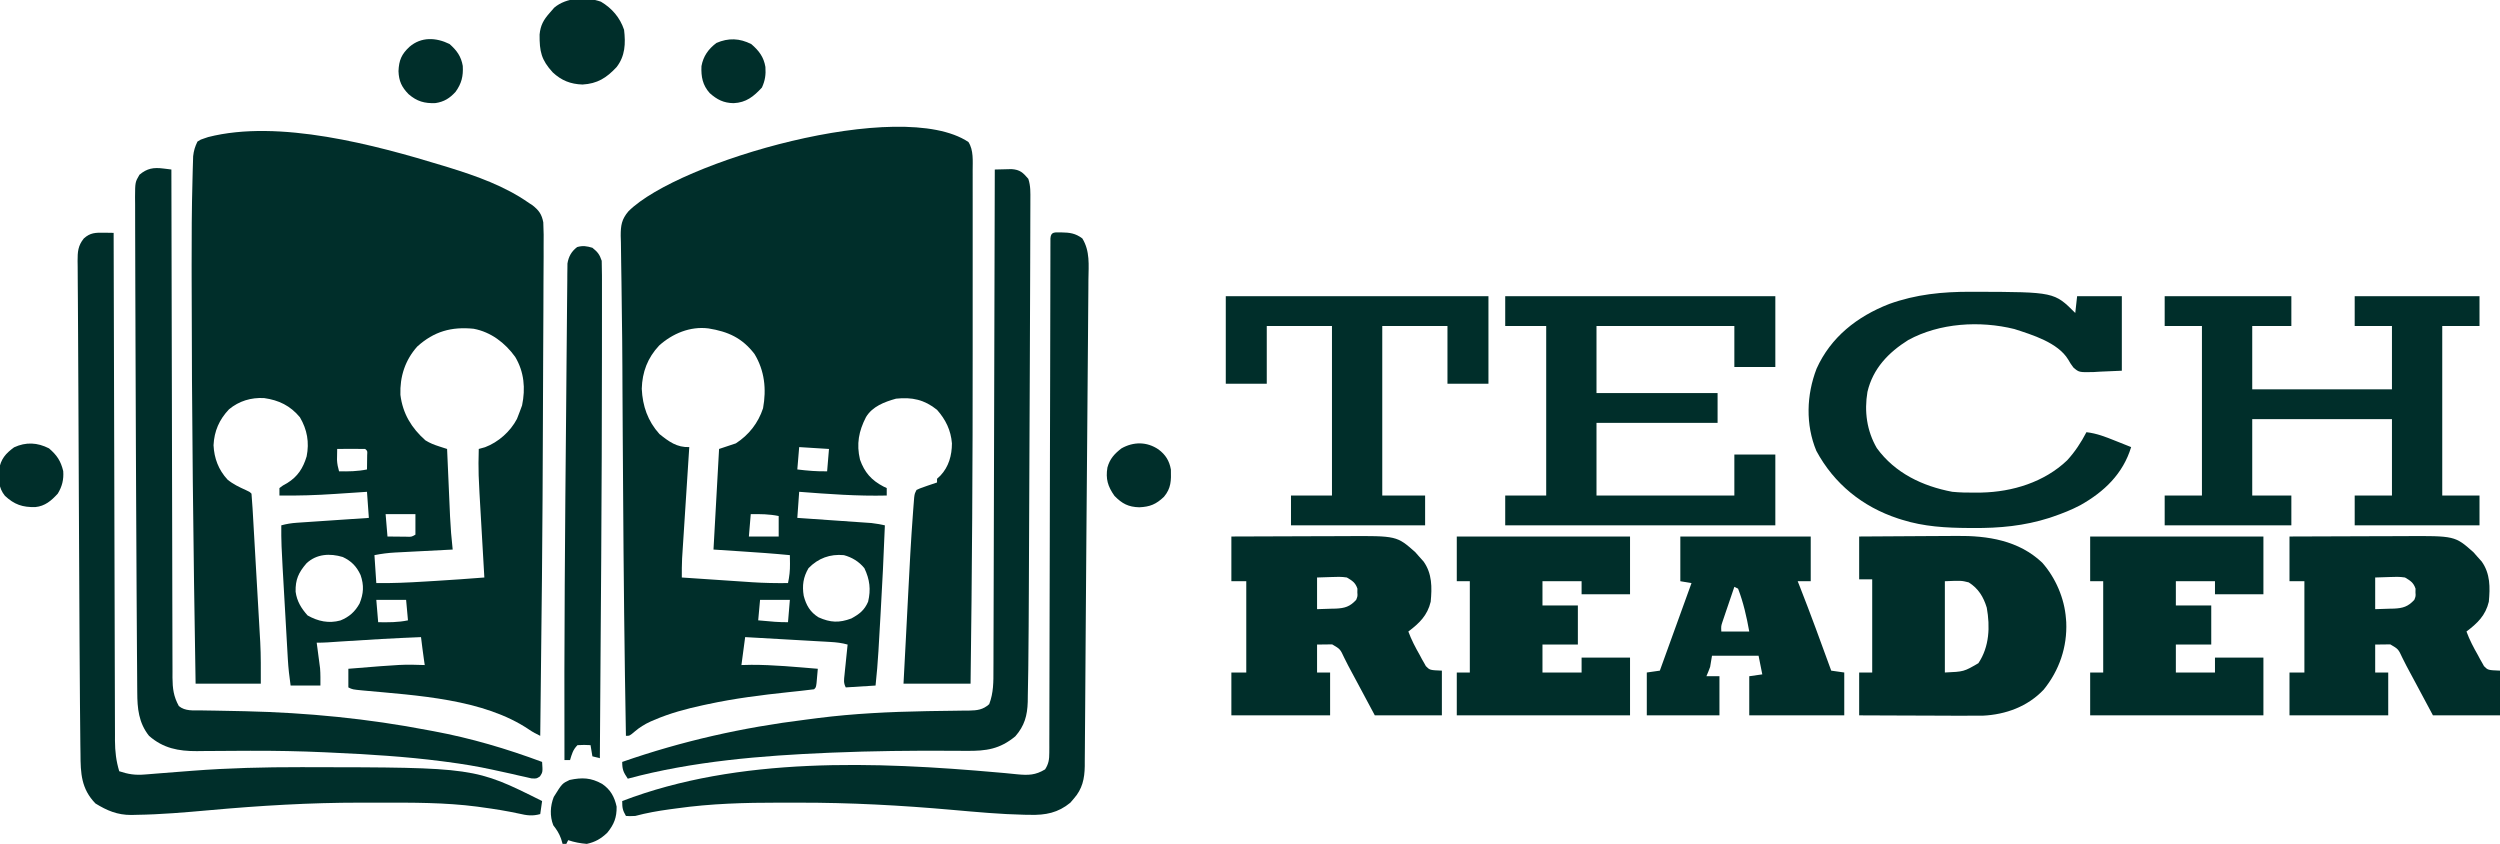 <?xml version="1.0" encoding="UTF-8"?>
<svg version="1.1" xmlns="http://www.w3.org/2000/svg" width="1342" height="453">
<path d="M0 0 C0.962 0.294 1.925 0.588 2.916 0.891 C17.924 5.549 33.034 10.889 46 20 C46.882 20.568 46.882 20.568 47.781 21.147 C51.251 23.867 52.806 25.974 53.637 30.363 C53.872 34.757 53.878 39.103 53.811 43.501 C53.81 45.195 53.813 46.889 53.819 48.583 C53.825 53.203 53.788 57.821 53.743 62.441 C53.702 67.374 53.701 72.308 53.696 77.242 C53.679 86.691 53.626 96.14 53.561 105.589 C53.491 115.968 53.462 126.347 53.437 136.726 C53.296 193.153 52.69 249.577 52 306 C49.955 305.001 48.04 304.027 46.16 302.738 C21.64 286.072 -14.489 284.343 -43.189 281.646 C-48.793 281.103 -48.793 281.103 -51 280 C-51 276.7 -51 273.4 -51 270 C-21.655 267.612 -21.655 267.612 -10 268 C-10.217 266.515 -10.217 266.515 -10.438 265 C-11.02 261.008 -11.504 257.004 -12 253 C-26.291 253.57 -40.557 254.383 -54.826 255.339 C-56.104 255.425 -57.382 255.51 -58.699 255.598 C-59.842 255.675 -60.985 255.753 -62.163 255.832 C-64.106 255.947 -66.053 256 -68 256 C-67.783 257.611 -67.783 257.611 -67.562 259.254 C-67.375 260.69 -67.187 262.126 -67 263.562 C-66.905 264.267 -66.809 264.971 -66.711 265.697 C-66.621 266.397 -66.53 267.096 -66.438 267.816 C-66.354 268.45 -66.27 269.084 -66.184 269.737 C-65.934 272.815 -66 275.912 -66 279 C-71.28 279 -76.56 279 -82 279 C-82.682 274.224 -83.206 269.711 -83.481 264.922 C-83.52 264.253 -83.559 263.584 -83.599 262.894 C-83.727 260.703 -83.85 258.512 -83.973 256.32 C-84.061 254.782 -84.149 253.245 -84.237 251.707 C-84.422 248.491 -84.604 245.275 -84.784 242.059 C-85.015 237.958 -85.25 233.858 -85.487 229.757 C-85.67 226.583 -85.851 223.408 -86.03 220.234 C-86.116 218.723 -86.203 217.212 -86.29 215.701 C-86.726 208.129 -87.114 200.588 -87 193 C-84.178 192.222 -81.517 191.808 -78.599 191.611 C-77.738 191.551 -76.877 191.491 -75.991 191.429 C-75.071 191.369 -74.151 191.308 -73.203 191.246 C-72.254 191.181 -71.306 191.116 -70.328 191.049 C-67.302 190.842 -64.276 190.639 -61.25 190.438 C-59.197 190.298 -57.143 190.158 -55.09 190.018 C-50.06 189.675 -45.03 189.336 -40 189 C-40.33 184.38 -40.66 179.76 -41 175 C-43.136 175.144 -45.272 175.289 -47.473 175.438 C-49.598 175.578 -51.723 175.716 -53.848 175.854 C-55.298 175.95 -56.747 176.047 -58.197 176.146 C-68.151 176.823 -78.021 177.131 -88 177 C-88 175.68 -88 174.36 -88 173 C-86.207 171.613 -86.207 171.613 -83.812 170.312 C-78.167 166.818 -75.294 162.307 -73.395 155.984 C-71.892 148.428 -73.098 141.65 -77 135 C-82.176 128.773 -88.295 125.804 -96.219 124.688 C-103.186 124.295 -109.69 126.249 -115.082 130.73 C-120.317 136.252 -122.998 142.393 -123.375 150 C-123.039 157.042 -120.676 163.234 -115.891 168.43 C-112.909 170.906 -109.591 172.467 -106.074 174.055 C-104 175 -104 175 -103 176 C-102.755 178.625 -102.572 181.231 -102.427 183.862 C-102.379 184.686 -102.33 185.511 -102.279 186.361 C-102.118 189.107 -101.963 191.854 -101.809 194.602 C-101.698 196.515 -101.588 198.428 -101.477 200.341 C-101.244 204.368 -101.015 208.395 -100.788 212.422 C-100.5 217.545 -100.203 222.667 -99.904 227.79 C-99.673 231.752 -99.447 235.714 -99.222 239.676 C-99.114 241.562 -99.006 243.447 -98.895 245.333 C-98.74 247.997 -98.591 250.662 -98.443 253.327 C-98.398 254.085 -98.353 254.843 -98.306 255.624 C-97.901 263.11 -98 270.461 -98 278 C-109.55 278 -121.1 278 -133 278 C-134.225 205.571 -135.077 133.126 -135.123 60.686 C-135.125 58.241 -135.129 55.797 -135.133 53.352 C-135.155 38.123 -135.091 22.897 -134.673 7.673 C-134.619 5.672 -134.572 3.67 -134.525 1.669 C-134.487 0.469 -134.449 -0.731 -134.41 -1.968 C-134.379 -3.016 -134.348 -4.065 -134.317 -5.145 C-133.988 -8.112 -133.319 -10.329 -132 -13 C-130.266 -14.109 -130.266 -14.109 -128.25 -14.75 C-127.595 -14.972 -126.94 -15.193 -126.266 -15.422 C-88.284 -25.114 -36.704 -11.219 0 0 Z M-14 97 C-20.547 104.32 -23.394 113.176 -23.062 122.938 C-21.823 132.994 -17.139 140.734 -9.637 147.379 C-7.165 148.898 -5.077 149.717 -2.335 150.601 C-1.524 150.865 -0.712 151.129 0.124 151.401 C0.743 151.598 1.362 151.796 2 152 C2.055 153.281 2.111 154.561 2.168 155.88 C2.376 160.67 2.587 165.46 2.8 170.25 C2.891 172.315 2.981 174.381 3.07 176.447 C3.199 179.431 3.332 182.415 3.465 185.398 C3.503 186.309 3.542 187.22 3.582 188.159 C3.853 194.132 4.345 200.057 5 206 C3.905 206.055 2.811 206.111 1.683 206.168 C-2.389 206.375 -6.461 206.586 -10.533 206.8 C-12.294 206.891 -14.054 206.981 -15.815 207.07 C-18.349 207.198 -20.884 207.331 -23.418 207.465 C-24.201 207.503 -24.985 207.542 -25.792 207.582 C-29.663 207.791 -33.178 208.236 -37 209 C-36.67 213.95 -36.34 218.9 -36 224 C-27.422 224.113 -18.915 223.729 -10.358 223.2 C-8.136 223.063 -5.914 222.931 -3.691 222.799 C4.88 222.283 13.439 221.671 22 221 C21.944 220.035 21.944 220.035 21.886 219.051 C21.492 212.285 21.103 205.519 20.718 198.753 C20.574 196.236 20.429 193.719 20.282 191.203 C18.716 164.379 18.716 164.379 19 152 C20.671 151.536 20.671 151.536 22.375 151.062 C29.521 148.367 35.959 142.654 39.5 135.875 C40.033 134.597 40.536 133.305 41 132 C41.413 130.886 41.825 129.773 42.25 128.625 C44.135 119.516 43.384 110.677 38.559 102.582 C33.113 95.039 25.551 89.248 16.273 87.48 C4.353 86.276 -5.002 88.886 -14 97 Z M-57 152 C-57.021 153.238 -57.041 154.475 -57.062 155.75 C-57.074 156.446 -57.086 157.142 -57.098 157.859 C-56.998 160.033 -56.597 161.913 -56 164 C-50.874 164.103 -46.05 164.036 -41 163 C-40.973 161.354 -40.954 159.708 -40.938 158.062 C-40.926 157.146 -40.914 156.229 -40.902 155.285 C-40.741 153.034 -40.741 153.034 -42 152 C-44.53 151.927 -47.033 151.908 -49.562 151.938 C-50.273 151.942 -50.984 151.947 -51.717 151.951 C-53.478 151.963 -55.239 151.981 -57 152 Z M-31 187 C-30.67 190.96 -30.34 194.92 -30 199 C-27.875 199.027 -25.75 199.046 -23.625 199.062 C-21.85 199.08 -21.85 199.08 -20.039 199.098 C-17.081 199.215 -17.081 199.215 -15 198 C-15 194.37 -15 190.74 -15 187 C-20.28 187 -25.56 187 -31 187 Z M-73.48 213.395 C-77.756 218.348 -79.476 222.165 -79.316 228.621 C-78.634 233.754 -76.281 237.568 -72.875 241.375 C-67.277 244.539 -61.533 245.782 -55.25 244.062 C-50.527 242.14 -47.497 239.443 -45 235 C-42.804 229.613 -42.541 225.206 -44.438 219.688 C-46.599 215.028 -49.353 212.191 -54 210 C-60.829 207.945 -68.05 208.28 -73.48 213.395 Z M-36 233 C-35.67 236.96 -35.34 240.92 -35 245 C-29.515 245.074 -24.391 245.135 -19 244 C-19.33 240.37 -19.66 236.74 -20 233 C-25.28 233 -30.56 233 -36 233 Z " fill="#002E2A" transform="translate(238,89)"/>
<path d="M0 0 C2.845 4.355 2.282 10.244 2.283 15.257 C2.285 15.992 2.286 16.726 2.288 17.483 C2.292 19.938 2.289 22.392 2.286 24.847 C2.287 26.615 2.289 28.382 2.291 30.15 C2.296 34.974 2.294 39.798 2.291 44.621 C2.288 49.763 2.29 54.905 2.292 60.047 C2.294 68.771 2.291 77.495 2.287 86.219 C2.282 94.979 2.282 103.739 2.287 112.499 C2.319 171.93 1.959 231.344 1.156 290.77 C-10.724 290.77 -22.604 290.77 -34.844 290.77 C-33.969 274.145 -33.969 274.145 -33.543 266.087 C-33.131 258.292 -32.727 250.496 -32.336 242.699 C-31.609 228.297 -30.861 213.901 -29.781 199.52 C-29.702 198.442 -29.623 197.365 -29.541 196.255 C-29.464 195.285 -29.388 194.315 -29.309 193.316 C-29.243 192.479 -29.177 191.643 -29.109 190.78 C-28.844 188.77 -28.844 188.77 -27.844 186.77 C-26.102 185.953 -26.102 185.953 -23.969 185.207 C-23.27 184.958 -22.571 184.709 -21.852 184.453 C-20.184 183.886 -18.514 183.326 -16.844 182.77 C-16.844 182.11 -16.844 181.45 -16.844 180.77 C-16.246 180.213 -15.648 179.656 -15.031 179.082 C-10.545 174.34 -8.868 168.217 -8.844 161.77 C-9.422 154.723 -12.176 149.051 -16.844 143.77 C-23.614 138.301 -30.25 136.872 -38.844 137.77 C-45.044 139.501 -51.565 141.948 -54.992 147.695 C-58.866 155.208 -60.182 162.128 -58.195 170.504 C-55.769 177.349 -52.055 181.575 -45.625 184.926 C-45.037 185.204 -44.449 185.483 -43.844 185.77 C-43.844 187.09 -43.844 188.41 -43.844 189.77 C-59.577 190.149 -75.163 188.971 -90.844 187.77 C-91.174 192.39 -91.504 197.01 -91.844 201.77 C-90.598 201.855 -89.352 201.941 -88.068 202.029 C-83.436 202.348 -78.805 202.672 -74.174 202.996 C-72.171 203.136 -70.168 203.275 -68.165 203.412 C-65.283 203.61 -62.401 203.813 -59.52 204.016 C-58.627 204.076 -57.734 204.137 -56.814 204.199 C-55.973 204.259 -55.133 204.319 -54.267 204.381 C-53.532 204.432 -52.797 204.483 -52.04 204.535 C-49.6 204.795 -47.241 205.257 -44.844 205.77 C-45.45 221.606 -46.223 237.427 -47.146 253.248 C-47.346 256.691 -47.543 260.135 -47.738 263.578 C-47.867 265.806 -47.996 268.034 -48.125 270.262 C-48.182 271.272 -48.24 272.283 -48.299 273.324 C-48.662 279.493 -49.19 285.624 -49.844 291.77 C-55.124 292.1 -60.404 292.43 -65.844 292.77 C-67.118 290.22 -66.793 288.806 -66.504 285.98 C-66.364 284.569 -66.364 284.569 -66.221 283.129 C-66.117 282.144 -66.013 281.159 -65.906 280.145 C-65.756 278.656 -65.756 278.656 -65.604 277.137 C-65.356 274.68 -65.102 272.225 -64.844 269.77 C-67.911 268.9 -70.799 268.562 -73.979 268.381 C-75 268.321 -76.021 268.261 -77.073 268.199 C-78.168 268.138 -79.263 268.078 -80.391 268.016 C-81.517 267.95 -82.643 267.885 -83.804 267.818 C-87.4 267.611 -90.997 267.409 -94.594 267.207 C-97.033 267.067 -99.471 266.927 -101.91 266.787 C-107.888 266.444 -113.866 266.105 -119.844 265.77 C-120.504 270.72 -121.164 275.67 -121.844 280.77 C-119.214 280.708 -119.214 280.708 -116.531 280.645 C-104.609 280.62 -92.719 281.803 -80.844 282.77 C-80.984 284.416 -81.131 286.062 -81.281 287.707 C-81.403 289.082 -81.403 289.082 -81.527 290.484 C-81.844 292.77 -81.844 292.77 -82.844 293.77 C-85.173 294.096 -87.486 294.366 -89.824 294.602 C-91.303 294.759 -92.781 294.917 -94.26 295.076 C-95.039 295.158 -95.817 295.24 -96.62 295.325 C-111.154 296.873 -125.545 298.68 -139.844 301.77 C-140.7 301.951 -141.555 302.132 -142.437 302.319 C-151.483 304.277 -160.202 306.607 -168.719 310.27 C-169.355 310.542 -169.991 310.814 -170.646 311.095 C-173.841 312.557 -176.514 314.214 -179.164 316.488 C-181.844 318.77 -181.844 318.77 -183.844 318.77 C-184.637 275.028 -185.095 231.289 -185.361 187.541 C-185.396 181.886 -185.433 176.231 -185.471 170.576 C-185.488 168.157 -185.504 165.739 -185.521 163.32 C-185.532 161.712 -185.543 160.103 -185.554 158.494 C-185.613 149.781 -185.666 141.068 -185.701 132.354 C-185.71 130.032 -185.72 127.709 -185.729 125.387 C-185.736 123.851 -185.742 122.315 -185.748 120.779 C-185.789 110.804 -185.89 100.832 -186.048 90.858 C-186.129 85.685 -186.186 80.512 -186.236 75.339 C-186.271 71.883 -186.318 68.428 -186.397 64.973 C-186.478 61.207 -186.515 57.444 -186.543 53.678 C-186.577 52.581 -186.612 51.484 -186.648 50.354 C-186.643 44.764 -186.167 41.473 -182.46 37.154 C-155.527 10.334 -36.272 -24.207 0 0 Z M-166.031 109.27 C-172.217 115.87 -175.091 123.453 -175.344 132.457 C-174.924 141.726 -172.13 149.8 -165.844 156.77 C-160.706 160.866 -156.532 163.987 -149.844 163.77 C-149.894 164.543 -149.944 165.317 -149.996 166.114 C-150.469 173.426 -150.94 180.737 -151.408 188.049 C-151.649 191.808 -151.891 195.567 -152.135 199.325 C-152.37 202.956 -152.603 206.587 -152.835 210.218 C-152.924 211.599 -153.013 212.981 -153.103 214.362 C-153.23 216.305 -153.353 218.248 -153.477 220.192 C-153.548 221.295 -153.619 222.399 -153.692 223.536 C-153.852 226.952 -153.869 230.351 -153.844 233.77 C-147.494 234.202 -141.145 234.629 -134.795 235.051 C-132.639 235.195 -130.483 235.341 -128.327 235.488 C-125.212 235.7 -122.096 235.907 -118.98 236.113 C-118.031 236.179 -117.082 236.245 -116.103 236.312 C-109.675 236.732 -103.285 236.843 -96.844 236.77 C-96.098 233.246 -95.733 230.063 -95.781 226.457 C-95.802 224.895 -95.823 223.332 -95.844 221.77 C-104.728 220.901 -113.624 220.286 -122.531 219.707 C-129.616 219.243 -129.616 219.243 -136.844 218.77 C-135.359 192.04 -135.359 192.04 -133.844 164.77 C-130.874 163.78 -127.904 162.79 -124.844 161.77 C-117.867 157.261 -112.841 150.84 -110.242 142.941 C-108.358 132.672 -109.392 122.759 -114.844 113.77 C-121.495 105.132 -128.982 101.769 -139.523 100.066 C-149.332 98.811 -158.855 102.804 -166.031 109.27 Z M-90.844 163.77 C-91.174 167.73 -91.504 171.69 -91.844 175.77 C-86.452 176.433 -81.273 176.885 -75.844 176.77 C-75.514 172.81 -75.184 168.85 -74.844 164.77 C-80.124 164.44 -85.404 164.11 -90.844 163.77 Z M-116.844 199.77 C-117.174 203.73 -117.504 207.69 -117.844 211.77 C-112.564 211.77 -107.284 211.77 -101.844 211.77 C-101.844 208.14 -101.844 204.51 -101.844 200.77 C-106.925 199.727 -111.681 199.691 -116.844 199.77 Z M-85.844 228.77 C-88.678 233.603 -89.31 238.102 -88.41 243.598 C-87.104 248.606 -84.97 252.366 -80.469 255.145 C-74.034 258.029 -69.378 258.195 -62.844 255.77 C-58.509 253.398 -55.818 251.341 -53.844 246.77 C-52.296 240.245 -52.939 234.862 -55.844 228.77 C-58.714 225.241 -62.464 222.945 -66.844 221.77 C-74.27 221.082 -80.62 223.401 -85.844 228.77 Z M-111.844 245.77 C-112.174 249.4 -112.504 253.03 -112.844 256.77 C-110.927 256.938 -109.011 257.104 -107.094 257.27 C-106.026 257.362 -104.959 257.455 -103.859 257.551 C-101.526 257.72 -99.183 257.77 -96.844 257.77 C-96.514 253.81 -96.184 249.85 -95.844 245.77 C-101.124 245.77 -106.404 245.77 -111.844 245.77 Z " fill="#002E2A" transform="translate(519.844,76.23)"/>
<path d="M0 0 C22.44 0 44.88 0 68 0 C68 5.28 68 10.56 68 16 C61.07 16 54.14 16 47 16 C47 27.22 47 38.44 47 50 C71.75 50 96.5 50 122 50 C122 38.78 122 27.56 122 16 C115.4 16 108.8 16 102 16 C102 10.72 102 5.44 102 0 C124.11 0 146.22 0 169 0 C169 5.28 169 10.56 169 16 C162.4 16 155.8 16 149 16 C149 46.03 149 76.06 149 107 C155.6 107 162.2 107 169 107 C169 112.28 169 117.56 169 123 C146.89 123 124.78 123 102 123 C102 117.72 102 112.44 102 107 C108.6 107 115.2 107 122 107 C122 93.47 122 79.94 122 66 C97.25 66 72.5 66 47 66 C47 79.53 47 93.06 47 107 C53.93 107 60.86 107 68 107 C68 112.28 68 117.56 68 123 C45.56 123 23.12 123 0 123 C0 117.72 0 112.44 0 107 C6.6 107 13.2 107 20 107 C20 76.97 20 46.94 20 16 C13.4 16 6.8 16 0 16 C0 10.72 0 5.44 0 0 Z " fill="#002E2A" transform="translate(1162,159)"/>
<path d="M0 0 C4.513 0.071 7.612 0.452 11.312 3.25 C15.499 10.078 14.679 17.538 14.577 25.303 C14.568 26.846 14.56 28.388 14.554 29.93 C14.532 34.136 14.491 38.342 14.448 42.548 C14.404 47.032 14.378 51.516 14.35 56.001 C14.293 64.657 14.221 73.313 14.142 81.97 C14.052 91.912 13.978 101.854 13.905 111.796 C13.78 128.598 13.643 145.399 13.498 162.201 C13.35 179.315 13.226 196.43 13.12 213.544 C13.069 221.806 13.01 230.068 12.949 238.33 C12.907 244.051 12.868 249.771 12.835 255.492 C12.804 260.73 12.763 265.969 12.715 271.207 C12.7 273.073 12.687 274.939 12.679 276.805 C12.667 279.304 12.643 281.803 12.615 284.302 C12.615 285.014 12.614 285.726 12.614 286.459 C12.515 293.248 11.309 298.807 6.75 303.938 C6.13 304.663 5.51 305.389 4.871 306.137 C-1.721 311.581 -8.466 312.877 -16.824 312.652 C-17.807 312.639 -18.79 312.625 -19.803 312.611 C-32.732 312.33 -45.616 311.133 -58.492 309.99 C-86.089 307.544 -113.484 306.067 -141.194 306.12 C-144.583 306.125 -147.971 306.12 -151.359 306.113 C-169.859 306.106 -188.106 306.598 -206.438 309.188 C-207.711 309.357 -208.985 309.527 -210.297 309.701 C-216.556 310.559 -222.586 311.623 -228.688 313.25 C-231.688 313.375 -231.688 313.375 -233.688 313.25 C-235.452 310.162 -235.688 309.017 -235.688 305.25 C-173.128 281.267 -99.48 284.09 -33.754 289.934 C-32.548 290.039 -31.342 290.144 -30.1 290.252 C-27.918 290.451 -25.737 290.666 -23.558 290.904 C-17.67 291.462 -13.809 291.376 -8.688 288.25 C-6.746 285.247 -6.436 282.878 -6.429 279.341 C-6.418 277.851 -6.418 277.851 -6.408 276.331 C-6.41 275.243 -6.413 274.154 -6.416 273.032 C-6.411 271.874 -6.406 270.715 -6.4 269.522 C-6.388 266.306 -6.385 263.09 -6.385 259.875 C-6.384 256.407 -6.371 252.94 -6.359 249.472 C-6.34 243.464 -6.328 237.455 -6.321 231.447 C-6.311 222.759 -6.289 214.071 -6.264 205.383 C-6.223 191.286 -6.191 177.189 -6.164 163.093 C-6.163 162.249 -6.161 161.405 -6.159 160.536 C-6.158 159.691 -6.156 158.846 -6.155 157.975 C-6.132 145.989 -6.107 134.003 -6.08 122.016 C-6.078 121.173 -6.077 120.329 -6.075 119.46 C-6.043 105.412 -6.007 91.365 -5.969 77.318 C-5.946 68.647 -5.927 59.976 -5.914 51.304 C-5.904 45.369 -5.891 39.434 -5.876 33.499 C-5.867 30.07 -5.86 26.642 -5.857 23.213 C-5.853 19.504 -5.844 15.796 -5.832 12.087 C-5.833 10.992 -5.833 9.896 -5.833 8.767 C-5.829 7.782 -5.825 6.797 -5.821 5.782 C-5.819 4.924 -5.817 4.067 -5.816 3.184 C-5.565 -0.6 -3.28 0.059 0 0 Z " fill="#002E2A" transform="translate(569.688,124.75)"/>
<path d="M0 0 C1.491 0.016 1.491 0.016 3.012 0.032 C4.151 0.053 4.151 0.053 5.312 0.074 C5.314 0.666 5.315 1.257 5.317 1.867 C5.397 36.931 5.488 71.995 5.593 107.059 C5.605 111.27 5.618 115.48 5.63 119.691 C5.634 120.948 5.634 120.948 5.637 122.231 C5.677 135.802 5.71 149.373 5.74 162.944 C5.771 176.871 5.81 190.797 5.855 204.723 C5.883 213.316 5.905 221.908 5.92 230.501 C5.93 236.394 5.948 242.287 5.972 248.18 C5.985 251.579 5.995 254.979 5.997 258.378 C6 262.067 6.016 265.756 6.034 269.444 C6.032 270.514 6.03 271.584 6.028 272.687 C6.072 278.496 6.64 283.503 8.312 289.074 C13.207 290.689 16.857 291.264 22.062 290.824 C23.062 290.747 23.062 290.747 24.082 290.668 C25.612 290.549 27.143 290.424 28.673 290.295 C32.782 289.951 36.893 289.642 41.005 289.333 C43.2 289.168 45.395 288.998 47.589 288.823 C66.944 287.332 86.28 286.867 105.688 286.887 C107.388 286.888 107.388 286.888 109.124 286.889 C199.201 287.018 199.201 287.018 235.312 305.074 C234.982 307.384 234.653 309.694 234.312 312.074 C230.096 313.234 227.168 312.812 222.938 311.824 C216.369 310.397 209.786 309.342 203.125 308.449 C202.255 308.326 201.385 308.204 200.489 308.077 C183.154 305.817 165.609 305.912 148.161 305.944 C144.713 305.949 141.265 305.944 137.816 305.938 C110.622 305.925 83.759 307.547 56.681 309.993 C43.629 311.164 30.59 312.295 17.48 312.477 C16.123 312.513 16.123 312.513 14.738 312.55 C7.309 312.551 1.832 310.234 -4.438 306.387 C-12.08 298.531 -12.451 290.179 -12.48 279.734 C-12.502 278.191 -12.526 276.647 -12.552 275.103 C-12.615 270.948 -12.647 266.794 -12.671 262.639 C-12.693 259.247 -12.731 255.854 -12.768 252.462 C-12.888 241.474 -12.944 230.485 -12.991 219.496 C-13.013 214.366 -13.04 209.235 -13.067 204.104 C-13.111 195.475 -13.152 186.846 -13.19 178.216 C-13.229 169.498 -13.271 160.779 -13.315 152.061 C-13.321 150.993 -13.326 149.924 -13.332 148.824 C-13.343 146.673 -13.354 144.522 -13.365 142.371 C-13.459 123.754 -13.542 105.138 -13.609 86.522 C-13.647 75.941 -13.694 65.36 -13.771 54.779 C-13.818 48.378 -13.853 41.976 -13.881 35.574 C-13.895 33.066 -13.914 30.558 -13.939 28.05 C-13.972 24.708 -13.986 21.366 -13.996 18.023 C-14.01 17.07 -14.024 16.117 -14.039 15.135 C-14.032 10.276 -13.865 7.015 -10.688 3.074 C-7.259 -0.033 -4.444 -0.062 0 0 Z " fill="#002E2A" transform="translate(55.688,124.926)"/>
<path d="M0 0 C47.85 0 95.7 0 145 0 C145 12.54 145 25.08 145 38 C137.74 38 130.48 38 123 38 C123 30.74 123 23.48 123 16 C98.58 16 74.16 16 49 16 C49 27.88 49 39.76 49 52 C70.45 52 91.9 52 114 52 C114 57.28 114 62.56 114 68 C92.55 68 71.1 68 49 68 C49 80.87 49 93.74 49 107 C73.42 107 97.84 107 123 107 C123 99.74 123 92.48 123 85 C130.26 85 137.52 85 145 85 C145 97.54 145 110.08 145 123 C97.15 123 49.3 123 0 123 C0 117.72 0 112.44 0 107 C7.26 107 14.52 107 22 107 C22 76.97 22 46.94 22 16 C14.74 16 7.48 16 0 16 C0 10.72 0 5.44 0 0 Z " fill="#002E2A" transform="translate(808,159)"/>
<path d="M0 0 C1.208 0.148 1.208 0.148 2.441 0.298 C3.052 0.378 3.663 0.457 4.293 0.539 C4.294 1.427 4.294 1.427 4.296 2.333 C4.354 37.414 4.428 72.494 4.522 107.575 C4.533 111.787 4.544 115.999 4.555 120.211 C4.558 121.049 4.56 121.888 4.562 122.752 C4.597 136.33 4.622 149.908 4.643 163.486 C4.665 177.418 4.698 191.35 4.742 205.282 C4.768 213.879 4.786 222.476 4.792 231.073 C4.798 236.968 4.814 242.863 4.839 248.758 C4.853 252.16 4.862 255.561 4.858 258.962 C4.856 262.651 4.873 266.34 4.894 270.029 C4.889 271.102 4.885 272.175 4.88 273.281 C4.935 279.137 5.449 283.377 8.293 288.539 C11.662 291.361 16.034 290.854 20.238 290.883 C21.423 290.903 21.423 290.903 22.631 290.925 C24.335 290.954 26.04 290.98 27.744 291.002 C32.296 291.065 36.847 291.167 41.398 291.27 C42.321 291.29 43.244 291.31 44.195 291.331 C77.181 292.1 109.877 295.29 142.293 301.539 C143.244 301.715 144.194 301.891 145.174 302.073 C165.1 305.78 184.306 311.468 203.293 318.539 C203.656 323.98 203.656 323.98 202.154 326.295 C200.293 327.539 200.293 327.539 197.592 327.376 C196.513 327.128 195.435 326.88 194.324 326.625 C192.523 326.227 192.523 326.227 190.685 325.822 C189.401 325.522 188.116 325.223 186.793 324.914 C184.131 324.324 181.466 323.747 178.801 323.168 C178.144 323.024 177.487 322.879 176.81 322.73 C168.686 320.949 160.537 319.621 152.293 318.539 C151.35 318.414 150.406 318.29 149.435 318.161 C129.775 315.629 110.081 314.447 90.293 313.539 C89.042 313.48 87.79 313.42 86.501 313.359 C73.254 312.757 60.036 312.508 46.777 312.551 C45.13 312.555 45.13 312.555 43.45 312.56 C37.943 312.578 32.437 312.61 26.931 312.664 C24.888 312.676 22.844 312.688 20.801 312.699 C19.874 312.713 18.947 312.726 17.992 312.74 C8.077 312.778 -0.087 311.226 -7.707 304.539 C-13.295 297.514 -14.007 289.774 -14.026 281.169 C-14.036 280.123 -14.046 279.077 -14.056 278 C-14.087 274.486 -14.104 270.971 -14.121 267.457 C-14.14 264.923 -14.16 262.389 -14.18 259.855 C-14.233 252.929 -14.273 246.003 -14.309 239.077 C-14.332 234.732 -14.358 230.388 -14.385 226.043 C-14.49 208.925 -14.574 191.807 -14.644 174.689 C-14.679 166.141 -14.716 157.593 -14.758 149.045 C-14.854 129.558 -14.936 110.072 -14.98 90.584 C-14.984 88.857 -14.988 87.13 -14.992 85.402 C-14.995 84.126 -14.995 84.126 -14.998 82.823 C-15.013 76.81 -15.038 70.797 -15.066 64.784 C-15.102 57.427 -15.122 50.069 -15.125 42.712 C-15.127 38.936 -15.135 35.16 -15.16 31.384 C-15.188 27.275 -15.184 23.166 -15.177 19.057 C-15.19 17.851 -15.203 16.646 -15.216 15.404 C-15.165 7.325 -15.165 7.325 -12.846 3.343 C-8.71 -0.145 -5.228 -0.656 0 0 Z " fill="#002E2A" transform="translate(87.707,90.461)"/>
<path d="M0 0 C1.923 -0.063 3.846 -0.107 5.77 -0.145 C6.841 -0.171 7.911 -0.198 9.015 -0.226 C13.562 0.118 15.072 1.597 18 5 C19.274 8.821 19.127 12.399 19.104 16.379 C19.103 17.665 19.103 17.665 19.101 18.977 C19.097 21.839 19.086 24.7 19.074 27.562 C19.069 29.596 19.065 31.629 19.061 33.662 C19.05 39.036 19.032 44.411 19.012 49.785 C19 52.889 18.991 55.994 18.982 59.098 C18.939 73.734 18.88 88.369 18.816 103.004 C18.807 105.301 18.797 107.597 18.787 109.894 C18.74 120.664 18.693 131.435 18.644 142.205 C18.589 154.484 18.537 166.763 18.488 179.042 C18.449 188.659 18.408 198.275 18.363 207.892 C18.337 213.584 18.312 219.276 18.291 224.968 C18.239 238.646 18.154 252.323 18 266 C17.992 266.779 17.984 267.559 17.976 268.362 C17.927 273.07 17.841 277.777 17.73 282.484 C17.717 283.57 17.704 284.657 17.691 285.776 C17.463 293.143 15.947 298.638 11.035 304.242 C2.703 311.139 -4.563 312.168 -15.164 312.062 C-17.009 312.054 -18.853 312.045 -20.698 312.037 C-21.664 312.03 -22.63 312.024 -23.625 312.018 C-44.768 311.893 -65.875 312.124 -87 313 C-87.708 313.029 -88.417 313.058 -89.147 313.089 C-125.057 314.603 -162.185 317.603 -197 327 C-199.294 323.559 -200 322.277 -200 318 C-167.718 306.751 -135.357 299.5 -101.416 295.3 C-99.209 295.026 -97.005 294.737 -94.801 294.445 C-75.724 292.024 -56.366 291.114 -37.148 290.758 C-35.786 290.731 -35.786 290.731 -34.395 290.704 C-29.926 290.62 -25.458 290.555 -20.988 290.517 C-19.351 290.492 -17.715 290.467 -16.078 290.441 C-15.334 290.441 -14.589 290.441 -13.822 290.441 C-9.406 290.356 -6.333 290.003 -3 287 C-0.651 280.887 -0.71 275.018 -0.722 268.528 C-0.713 266.804 -0.713 266.804 -0.704 265.045 C-0.687 261.198 -0.684 257.35 -0.681 253.502 C-0.673 250.743 -0.662 247.983 -0.651 245.223 C-0.628 239.284 -0.613 233.344 -0.603 227.405 C-0.589 218.818 -0.563 210.23 -0.535 201.643 C-0.49 187.71 -0.453 173.776 -0.422 159.843 C-0.392 146.31 -0.357 132.777 -0.317 119.244 C-0.315 118.41 -0.312 117.575 -0.31 116.716 C-0.298 112.529 -0.285 108.342 -0.273 104.156 C-0.169 69.437 -0.08 34.719 0 0 Z " fill="#002E2A" transform="translate(534,91)"/>
<path d="M0 0 C0.819 0.001 1.638 0.001 2.482 0.002 C44.756 0.131 44.756 0.131 56 11.375 C56.33 8.405 56.66 5.435 57 2.375 C64.92 2.375 72.84 2.375 81 2.375 C81 15.575 81 28.775 81 42.375 C77.164 42.54 73.328 42.705 69.375 42.875 C67.577 42.984 67.577 42.984 65.744 43.096 C58.026 43.256 58.026 43.256 55.013 40.668 C53.449 38.539 53.449 38.539 52.225 36.413 C46.724 27.264 32.838 23.081 23.312 20 C4.815 15.429 -16.798 16.704 -33.66 25.906 C-44.289 32.578 -52.61 41.207 -55.555 53.734 C-57.322 64.216 -55.899 74.653 -50.527 83.914 C-40.771 97.337 -25.985 104.363 -10 107.375 C-5.884 107.78 -1.821 107.854 2.312 107.812 C3.406 107.803 4.499 107.794 5.625 107.785 C22.271 107.43 39.346 102.209 51.625 90.5 C55.856 85.898 59.107 80.903 62 75.375 C67.517 76.009 72.267 77.881 77.375 79.938 C78.206 80.267 79.038 80.596 79.895 80.936 C81.932 81.743 83.967 82.557 86 83.375 C81.635 97.707 71.56 107.348 58.732 114.556 C54.017 117.044 49.166 118.966 44.125 120.688 C43.455 120.918 42.786 121.148 42.096 121.385 C28.64 125.673 15.286 126.928 1.25 126.812 C0.072 126.808 0.072 126.808 -1.129 126.803 C-13.411 126.733 -25.202 126.085 -37 122.375 C-37.682 122.161 -38.365 121.946 -39.068 121.726 C-58.233 115.415 -73.488 103.072 -83 85.375 C-88.824 71.32 -88.293 55.395 -82.875 41.312 C-75.234 24.297 -61.043 13.261 -43.961 6.577 C-29.443 1.34 -15.315 -0.038 0 0 Z " fill="#002E2A" transform="translate(1058,156.625)"/>
<path d="M0 0 C9.85 -0.045 19.699 -0.082 29.549 -0.104 C34.123 -0.114 38.698 -0.128 43.272 -0.151 C47.694 -0.173 52.116 -0.185 56.538 -0.19 C58.218 -0.193 59.897 -0.201 61.577 -0.211 C88.801 -0.381 88.801 -0.381 98.75 8.438 C99.493 9.283 100.235 10.129 101 11 C102.083 12.207 102.083 12.207 103.188 13.438 C107.807 19.969 107.721 27.297 107 35 C105.25 42.365 100.907 46.541 95 51 C96.649 55.502 98.822 59.595 101.188 63.75 C101.549 64.434 101.911 65.119 102.283 65.824 C102.658 66.475 103.032 67.126 103.418 67.797 C103.909 68.684 103.909 68.684 104.411 69.589 C106.531 71.732 106.531 71.732 113 72 C113 79.92 113 87.84 113 96 C101.12 96 89.24 96 77 96 C69.812 82.562 69.812 82.562 67.577 78.381 C66.649 76.647 65.72 74.912 64.782 73.183 C63.337 70.516 61.926 67.847 60.6 65.119 C58.413 60.412 58.413 60.412 54.105 57.902 C53.143 57.914 52.18 57.926 51.188 57.938 C49.476 57.958 47.764 57.979 46 58 C46 62.95 46 67.9 46 73 C48.31 73 50.62 73 53 73 C53 80.59 53 88.18 53 96 C35.51 96 18.02 96 0 96 C0 88.41 0 80.82 0 73 C2.64 73 5.28 73 8 73 C8 56.83 8 40.66 8 24 C5.36 24 2.72 24 0 24 C0 16.08 0 8.16 0 0 Z M46 22 C46 27.61 46 33.22 46 39 C49.805 38.876 49.805 38.876 53.688 38.75 C54.477 38.734 55.267 38.718 56.081 38.702 C60.854 38.473 63.631 37.675 67 34 C67.776 32.035 67.776 32.035 67.625 30 C67.644 29.01 67.644 29.01 67.664 28 C66.585 24.751 64.911 23.725 62 22 C59.201 21.539 56.514 21.62 53.688 21.75 C51.151 21.832 48.614 21.915 46 22 Z " fill="#002E2A" transform="translate(1229,288)"/>
<path d="M0 0 C9.85 -0.045 19.699 -0.082 29.549 -0.104 C34.123 -0.114 38.698 -0.128 43.272 -0.151 C47.694 -0.173 52.116 -0.185 56.538 -0.19 C58.218 -0.193 59.897 -0.201 61.577 -0.211 C88.801 -0.381 88.801 -0.381 98.75 8.438 C99.493 9.283 100.235 10.129 101 11 C102.083 12.207 102.083 12.207 103.188 13.438 C107.807 19.969 107.721 27.297 107 35 C105.25 42.365 100.907 46.541 95 51 C96.649 55.502 98.822 59.595 101.188 63.75 C101.549 64.434 101.911 65.119 102.283 65.824 C102.658 66.475 103.032 67.126 103.418 67.797 C103.909 68.684 103.909 68.684 104.411 69.589 C106.531 71.732 106.531 71.732 113 72 C113 79.92 113 87.84 113 96 C101.12 96 89.24 96 77 96 C69.812 82.562 69.812 82.562 67.577 78.381 C66.649 76.647 65.72 74.912 64.782 73.183 C63.337 70.516 61.926 67.847 60.6 65.119 C58.413 60.412 58.413 60.412 54.105 57.902 C53.143 57.914 52.18 57.926 51.188 57.938 C49.476 57.958 47.764 57.979 46 58 C46 62.95 46 67.9 46 73 C48.31 73 50.62 73 53 73 C53 80.59 53 88.18 53 96 C35.51 96 18.02 96 0 96 C0 88.41 0 80.82 0 73 C2.64 73 5.28 73 8 73 C8 56.83 8 40.66 8 24 C5.36 24 2.72 24 0 24 C0 16.08 0 8.16 0 0 Z M46 22 C46 27.61 46 33.22 46 39 C49.805 38.876 49.805 38.876 53.688 38.75 C54.477 38.734 55.267 38.718 56.081 38.702 C60.854 38.473 63.631 37.675 67 34 C67.776 32.035 67.776 32.035 67.625 30 C67.644 29.01 67.644 29.01 67.664 28 C66.585 24.751 64.911 23.725 62 22 C59.201 21.539 56.514 21.62 53.688 21.75 C51.151 21.832 48.614 21.915 46 22 Z " fill="#002E2A" transform="translate(661,288)"/>
<path d="M0 0 C8.364 -0.068 16.727 -0.123 25.091 -0.155 C28.976 -0.171 32.861 -0.192 36.746 -0.226 C40.506 -0.259 44.267 -0.277 48.028 -0.285 C49.451 -0.29 50.874 -0.301 52.297 -0.317 C69.043 -0.502 85.63 2.084 98.258 14.031 C105.44 22.147 110.199 33.192 111 44 C111.052 44.638 111.103 45.276 111.156 45.934 C111.745 59.313 107.424 71.872 99.062 82.188 C90.48 91.271 78.723 95.579 66.403 96.173 C62.171 96.231 57.943 96.225 53.711 96.195 C52.156 96.192 50.601 96.189 49.046 96.187 C44.985 96.179 40.925 96.16 36.864 96.137 C32.708 96.117 28.551 96.108 24.395 96.098 C16.263 96.076 8.132 96.041 0 96 C0 88.41 0 80.82 0 73 C2.31 73 4.62 73 7 73 C7 56.5 7 40 7 23 C4.69 23 2.38 23 0 23 C0 15.41 0 7.82 0 0 Z M46 24 C46 40.17 46 56.34 46 73 C56.217 72.545 56.217 72.545 64 68 C69.901 59.211 70.33 48.436 68.504 38.227 C66.765 32.469 64.01 27.892 58.812 24.625 C54.853 23.638 54.853 23.638 46 24 Z " fill="#002E2A" transform="translate(998,288)"/>
<path d="M0 0 C46.53 0 93.06 0 141 0 C141 15.51 141 31.02 141 47 C133.74 47 126.48 47 119 47 C119 36.77 119 26.54 119 16 C107.45 16 95.9 16 84 16 C84 46.03 84 76.06 84 107 C91.59 107 99.18 107 107 107 C107 112.28 107 117.56 107 123 C83.24 123 59.48 123 35 123 C35 117.72 35 112.44 35 107 C42.26 107 49.52 107 57 107 C57 76.97 57 46.94 57 16 C45.45 16 33.9 16 22 16 C22 26.23 22 36.46 22 47 C14.74 47 7.48 47 0 47 C0 31.49 0 15.98 0 0 Z " fill="#002E2A" transform="translate(658,159)"/>
<path d="M0 0 C30.69 0 61.38 0 93 0 C93 10.23 93 20.46 93 31 C84.42 31 75.84 31 67 31 C67 28.69 67 26.38 67 24 C60.07 24 53.14 24 46 24 C46 28.29 46 32.58 46 37 C52.27 37 58.54 37 65 37 C65 43.93 65 50.86 65 58 C58.73 58 52.46 58 46 58 C46 62.95 46 67.9 46 73 C52.93 73 59.86 73 67 73 C67 70.36 67 67.72 67 65 C75.58 65 84.16 65 93 65 C93 75.23 93 85.46 93 96 C62.31 96 31.62 96 0 96 C0 88.41 0 80.82 0 73 C2.31 73 4.62 73 7 73 C7 56.83 7 40.66 7 24 C4.69 24 2.38 24 0 24 C0 16.08 0 8.16 0 0 Z " fill="#002E2A" transform="translate(1122,288)"/>
<path d="M0 0 C30.69 0 61.38 0 93 0 C93 10.23 93 20.46 93 31 C84.42 31 75.84 31 67 31 C67 28.69 67 26.38 67 24 C60.07 24 53.14 24 46 24 C46 28.29 46 32.58 46 37 C52.27 37 58.54 37 65 37 C65 43.93 65 50.86 65 58 C58.73 58 52.46 58 46 58 C46 62.95 46 67.9 46 73 C52.93 73 59.86 73 67 73 C67 70.36 67 67.72 67 65 C75.58 65 84.16 65 93 65 C93 75.23 93 85.46 93 96 C62.31 96 31.62 96 0 96 C0 88.41 0 80.82 0 73 C2.31 73 4.62 73 7 73 C7 56.83 7 40.66 7 24 C4.69 24 2.38 24 0 24 C0 16.08 0 8.16 0 0 Z " fill="#002E2A" transform="translate(782,288)"/>
<path d="M0 0 C23.1 0 46.2 0 70 0 C70 7.92 70 15.84 70 24 C67.69 24 65.38 24 63 24 C63.378 24.951 63.755 25.903 64.145 26.883 C70.032 41.822 75.507 56.912 81 72 C83.31 72.33 85.62 72.66 88 73 C88 80.59 88 88.18 88 96 C71.17 96 54.34 96 37 96 C37 89.07 37 82.14 37 75 C39.31 74.67 41.62 74.34 44 74 C43.01 69.05 43.01 69.05 42 64 C33.75 64 25.5 64 17 64 C16.67 65.98 16.34 67.96 16 70 C15.378 71.684 14.725 73.358 14 75 C16.31 75 18.62 75 21 75 C21 81.93 21 88.86 21 96 C8.13 96 -4.74 96 -18 96 C-18 88.41 -18 80.82 -18 73 C-14.535 72.505 -14.535 72.505 -11 72 C-5.39 56.49 0.22 40.98 6 25 C4.02 24.67 2.04 24.34 0 24 C0 16.08 0 8.16 0 0 Z M29 27 C27.826 30.435 26.662 33.873 25.5 37.312 C25.166 38.289 24.832 39.265 24.488 40.271 C24.172 41.209 23.857 42.147 23.531 43.113 C23.238 43.977 22.945 44.841 22.643 45.732 C21.864 48.088 21.864 48.088 22 51 C26.95 51 31.9 51 37 51 C35.601 43.187 33.866 35.422 31 28 C30.34 27.67 29.68 27.34 29 27 Z " fill="#002E2A" transform="translate(902,288)"/>
<path d="M0 0 C2.81 2.278 3.849 3.547 5 7 C5.097 9.586 5.136 12.145 5.129 14.731 C5.132 15.934 5.132 15.934 5.135 17.161 C5.139 19.883 5.136 22.606 5.133 25.328 C5.134 27.311 5.135 29.294 5.137 31.277 C5.14 36.774 5.135 42.271 5.129 47.767 C5.125 51.245 5.123 54.722 5.122 58.2 C5.095 130.134 4.515 202.068 4 274 C2.68 273.67 1.36 273.34 0 273 C-0.33 271.02 -0.66 269.04 -1 267 C-4.417 266.833 -4.417 266.833 -8 267 C-10.463 269.463 -10.998 271.707 -12 275 C-12.99 275 -13.98 275 -15 275 C-15.213 212.533 -14.688 150.071 -14.097 87.608 C-14.016 78.962 -13.946 70.316 -13.881 61.67 C-13.829 54.751 -13.766 47.833 -13.694 40.915 C-13.654 37.152 -13.619 33.39 -13.597 29.627 C-13.573 25.638 -13.526 21.649 -13.477 17.66 C-13.473 16.527 -13.47 15.394 -13.467 14.226 C-13.45 13.2 -13.434 12.174 -13.417 11.117 C-13.408 10.241 -13.4 9.365 -13.392 8.462 C-12.796 4.719 -11.212 1.92 -8.188 -0.375 C-5.087 -1.261 -3.084 -0.899 0 0 Z " fill="#002E2A" transform="translate(318,133)"/>
<path d="M0 0 C5.92 3.52 10.234 8.528 12.418 15.09 C13.289 22.433 13.034 29.094 8.418 35.09 C3.025 40.885 -1.89 44.008 -9.895 44.465 C-16.274 44.261 -21.22 42.304 -25.891 37.926 C-32.052 31.182 -32.995 26.73 -32.93 17.613 C-32.442 12.671 -30.822 9.756 -27.582 6.09 C-26.757 5.141 -25.932 4.192 -25.082 3.215 C-18.542 -2.344 -7.962 -2.806 0 0 Z " fill="#002E2A" transform="translate(322.582,0.91)"/>
<path d="M0 0 C4.481 3.057 6.632 6.978 7.758 12.199 C7.861 17.906 6.418 21.726 2.758 26.199 C-0.647 29.425 -3.648 31.189 -8.242 32.199 C-11.82 31.896 -14.84 31.333 -18.242 30.199 C-18.572 30.859 -18.902 31.519 -19.242 32.199 C-19.902 32.199 -20.562 32.199 -21.242 32.199 C-21.51 31.292 -21.778 30.384 -22.055 29.449 C-23.154 26.441 -24.328 24.696 -26.242 22.199 C-28.181 17.263 -27.889 11.848 -25.992 7.012 C-21.507 -0.197 -21.507 -0.197 -17.492 -2.113 C-10.725 -3.545 -6.021 -3.365 0 0 Z " fill="#002E2A" transform="translate(323.242,420.801)"/>
<path d="M0 0 C3.806 2.831 5.838 6.123 6.664 10.801 C6.819 16.668 6.826 20.812 2.938 25.438 C-1.296 29.451 -4.52 30.801 -10.312 31.062 C-16.165 30.898 -19.516 29.14 -23.625 24.938 C-27.224 19.839 -28.425 15.814 -27.41 9.703 C-26.136 5.052 -23.619 2.324 -19.875 -0.562 C-13.399 -4.205 -6.271 -4.234 0 0 Z " fill="#002E2A" transform="translate(621.875,241.25)"/>
<path d="M0 0 C4.25 3.657 6.3 6.712 7.625 12.188 C7.962 16.718 7.056 20.432 4.688 24.312 C1.232 28.069 -2.113 30.996 -7.363 31.516 C-14.209 31.658 -18.622 30.196 -23.688 25.438 C-27.158 21.133 -27.095 16.773 -26.836 11.414 C-25.873 5.709 -23.313 2.776 -18.75 -0.562 C-12.366 -3.509 -6.253 -3.186 0 0 Z " fill="#002E2A" transform="translate(26.312,240.688)"/>
<path d="M0 0 C3.94 3.482 6.207 6.621 7.105 11.77 C7.418 17.27 6.468 21.199 3.23 25.68 C0.106 29.113 -2.929 31.013 -7.551 31.715 C-13.368 31.959 -17.49 30.82 -21.977 26.934 C-25.704 23.127 -27.194 19.904 -27.402 14.57 C-27.162 8.702 -25.764 5.458 -21.5 1.5 C-15.18 -3.952 -7.239 -3.551 0 0 Z " fill="#002E2A" transform="translate(241.312,23.625)"/>
<path d="M0 0 C4.093 3.521 6.659 6.882 7.562 12.25 C7.853 16.385 7.429 19.482 5.688 23.312 C1.217 28.14 -2.762 31.377 -9.5 31.688 C-14.825 31.609 -18.365 29.824 -22.312 26.312 C-26.173 22.028 -27.008 17.485 -26.766 11.812 C-25.794 6.453 -23.041 2.619 -18.75 -0.625 C-12.303 -3.435 -6.282 -3.2 0 0 Z " fill="#002E2A" transform="translate(403.312,23.688)"/>
</svg>
